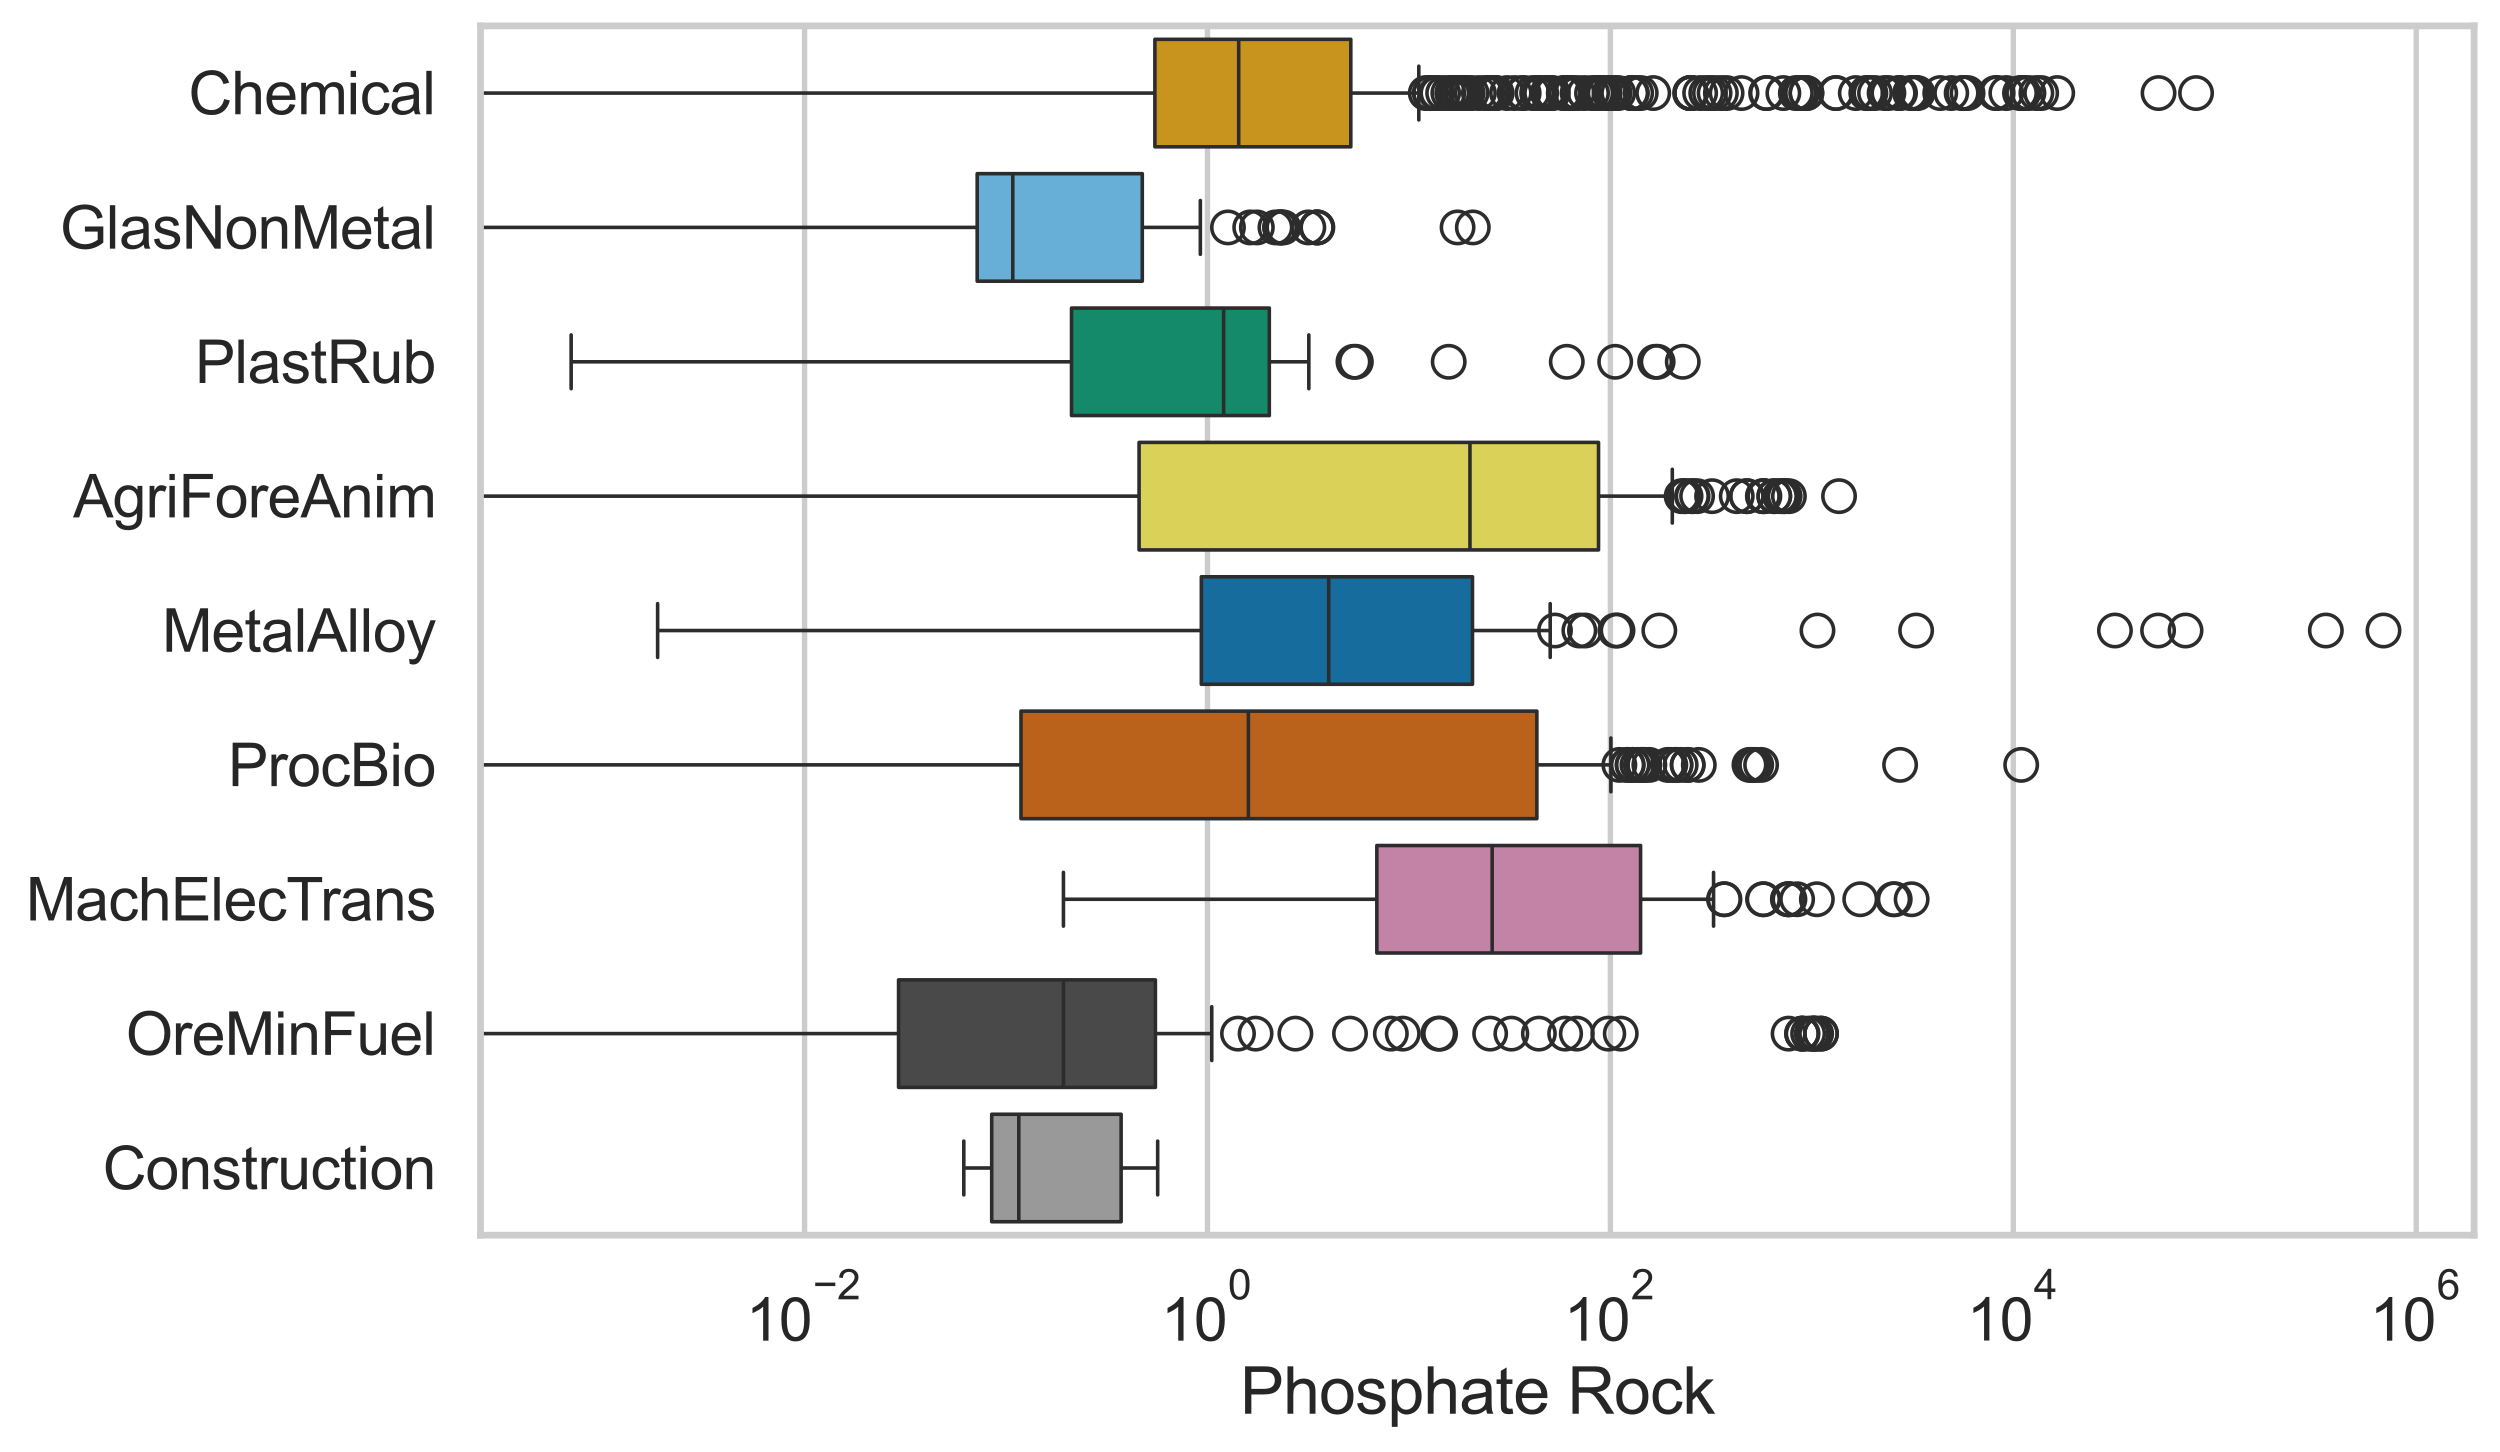 <?xml version="1.0" encoding="utf-8" standalone="no"?>
<!DOCTYPE svg PUBLIC "-//W3C//DTD SVG 1.1//EN"
  "http://www.w3.org/Graphics/SVG/1.1/DTD/svg11.dtd">
<svg xmlns:xlink="http://www.w3.org/1999/xlink" width="695.577pt" height="404.121pt" viewBox="0 0 695.577 404.121" xmlns="http://www.w3.org/2000/svg" version="1.1">
 <defs>
  <style type="text/css">*{stroke-linejoin: round; stroke-linecap: butt}</style>
 </defs>
 <g id="figure_1">
  <g id="patch_1">
   <path d="M 0 404.121 
L 695.577 404.121 
L 695.577 0 
L 0 0 
z
" style="fill: #ffffff"/>
  </g>
  <g id="axes_1">
   <g id="patch_2">
    <path d="M 133.697 343.665 
L 688.377 343.665 
L 688.377 7.2 
L 133.697 7.2 
z
" style="fill: #ffffff"/>
   </g>
   <g id="matplotlib.axis_1">
    <g id="xtick_1">
     <g id="line2d_1">
      <path d="M 223.857 343.665 
L 223.857 7.2 
" clip-path="url(#p106e23c2b4)" style="fill: none; stroke: #cccccc; stroke-width: 1.5; stroke-linecap: round"/>
     </g>
     <g id="text_1">
      <!-- $\mathdefault{10^{-2}}$ -->
      <g style="fill: #262626" transform="translate(207.522 373.18) scale(0.165 -0.165)">
       <defs>
        <path id="ArialMT-31" d="M 2384 0 
L 1822 0 
L 1822 3584 
Q 1619 3391 1289 3197 
Q 959 3003 697 2906 
L 697 3450 
Q 1169 3672 1522 3987 
Q 1875 4303 2022 4600 
L 2384 4600 
L 2384 0 
z
" transform="scale(0.016)"/>
        <path id="ArialMT-30" d="M 266 2259 
Q 266 3072 433 3567 
Q 600 4063 929 4331 
Q 1259 4600 1759 4600 
Q 2128 4600 2406 4451 
Q 2684 4303 2865 4023 
Q 3047 3744 3150 3342 
Q 3253 2941 3253 2259 
Q 3253 1453 3087 958 
Q 2922 463 2592 192 
Q 2263 -78 1759 -78 
Q 1097 -78 719 397 
Q 266 969 266 2259 
z
M 844 2259 
Q 844 1131 1108 757 
Q 1372 384 1759 384 
Q 2147 384 2411 759 
Q 2675 1134 2675 2259 
Q 2675 3391 2411 3762 
Q 2147 4134 1753 4134 
Q 1366 4134 1134 3806 
Q 844 3388 844 2259 
z
" transform="scale(0.016)"/>
        <path id="ArialMT-2212" d="M 3381 1997 
L 356 1997 
L 356 2522 
L 3381 2522 
L 3381 1997 
z
" transform="scale(0.016)"/>
        <path id="ArialMT-32" d="M 3222 541 
L 3222 0 
L 194 0 
Q 188 203 259 391 
Q 375 700 629 1000 
Q 884 1300 1366 1694 
Q 2113 2306 2375 2664 
Q 2638 3022 2638 3341 
Q 2638 3675 2398 3904 
Q 2159 4134 1775 4134 
Q 1369 4134 1125 3890 
Q 881 3647 878 3216 
L 300 3275 
Q 359 3922 746 4261 
Q 1134 4600 1788 4600 
Q 2447 4600 2831 4234 
Q 3216 3869 3216 3328 
Q 3216 3053 3103 2787 
Q 2991 2522 2730 2228 
Q 2469 1934 1863 1422 
Q 1356 997 1212 845 
Q 1069 694 975 541 
L 3222 541 
z
" transform="scale(0.016)"/>
       </defs>
       <use xlink:href="#ArialMT-31" transform="translate(0 0.994)"/>
       <use xlink:href="#ArialMT-30" transform="translate(55.615 0.994)"/>
       <use xlink:href="#ArialMT-2212" transform="translate(112.973 70.688) scale(0.7)"/>
       <use xlink:href="#ArialMT-32" transform="translate(153.852 70.688) scale(0.7)"/>
      </g>
     </g>
    </g>
    <g id="xtick_2">
     <g id="line2d_2">
      <path d="M 335.96 343.665 
L 335.96 7.2 
" clip-path="url(#p106e23c2b4)" style="fill: none; stroke: #cccccc; stroke-width: 1.5; stroke-linecap: round"/>
     </g>
     <g id="text_2">
      <!-- $\mathdefault{10^{0}}$ -->
      <g style="fill: #262626" transform="translate(323.007 373.18) scale(0.165 -0.165)">
       <use xlink:href="#ArialMT-31" transform="translate(0 0.994)"/>
       <use xlink:href="#ArialMT-30" transform="translate(55.615 0.994)"/>
       <use xlink:href="#ArialMT-30" transform="translate(112.973 70.688) scale(0.7)"/>
      </g>
     </g>
    </g>
    <g id="xtick_3">
     <g id="line2d_3">
      <path d="M 448.063 343.665 
L 448.063 7.2 
" clip-path="url(#p106e23c2b4)" style="fill: none; stroke: #cccccc; stroke-width: 1.5; stroke-linecap: round"/>
     </g>
     <g id="text_3">
      <!-- $\mathdefault{10^{2}}$ -->
      <g style="fill: #262626" transform="translate(435.11 373.18) scale(0.165 -0.165)">
       <use xlink:href="#ArialMT-31" transform="translate(0 0.994)"/>
       <use xlink:href="#ArialMT-30" transform="translate(55.615 0.994)"/>
       <use xlink:href="#ArialMT-32" transform="translate(112.973 70.688) scale(0.7)"/>
      </g>
     </g>
    </g>
    <g id="xtick_4">
     <g id="line2d_4">
      <path d="M 560.166 343.665 
L 560.166 7.2 
" clip-path="url(#p106e23c2b4)" style="fill: none; stroke: #cccccc; stroke-width: 1.5; stroke-linecap: round"/>
     </g>
     <g id="text_4">
      <!-- $\mathdefault{10^{4}}$ -->
      <g style="fill: #262626" transform="translate(547.214 373.015) scale(0.165 -0.165)">
       <defs>
        <path id="ArialMT-34" d="M 2069 0 
L 2069 1097 
L 81 1097 
L 81 1613 
L 2172 4581 
L 2631 4581 
L 2631 1613 
L 3250 1613 
L 3250 1097 
L 2631 1097 
L 2631 0 
L 2069 0 
z
M 2069 1613 
L 2069 3678 
L 634 1613 
L 2069 1613 
z
" transform="scale(0.016)"/>
       </defs>
       <use xlink:href="#ArialMT-31" transform="translate(0 0.202)"/>
       <use xlink:href="#ArialMT-30" transform="translate(55.615 0.202)"/>
       <use xlink:href="#ArialMT-34" transform="translate(112.973 69.895) scale(0.7)"/>
      </g>
     </g>
    </g>
    <g id="xtick_5">
     <g id="line2d_5">
      <path d="M 672.269 343.665 
L 672.269 7.2 
" clip-path="url(#p106e23c2b4)" style="fill: none; stroke: #cccccc; stroke-width: 1.5; stroke-linecap: round"/>
     </g>
     <g id="text_5">
      <!-- $\mathdefault{10^{6}}$ -->
      <g style="fill: #262626" transform="translate(659.317 373.18) scale(0.165 -0.165)">
       <defs>
        <path id="ArialMT-36" d="M 3184 3459 
L 2625 3416 
Q 2550 3747 2413 3897 
Q 2184 4138 1850 4138 
Q 1581 4138 1378 3988 
Q 1113 3794 959 3422 
Q 806 3050 800 2363 
Q 1003 2672 1297 2822 
Q 1591 2972 1913 2972 
Q 2475 2972 2870 2558 
Q 3266 2144 3266 1488 
Q 3266 1056 3080 686 
Q 2894 316 2569 119 
Q 2244 -78 1831 -78 
Q 1128 -78 684 439 
Q 241 956 241 2144 
Q 241 3472 731 4075 
Q 1159 4600 1884 4600 
Q 2425 4600 2770 4297 
Q 3116 3994 3184 3459 
z
M 888 1484 
Q 888 1194 1011 928 
Q 1134 663 1356 523 
Q 1578 384 1822 384 
Q 2178 384 2434 671 
Q 2691 959 2691 1453 
Q 2691 1928 2437 2201 
Q 2184 2475 1800 2475 
Q 1419 2475 1153 2201 
Q 888 1928 888 1484 
z
" transform="scale(0.016)"/>
       </defs>
       <use xlink:href="#ArialMT-31" transform="translate(0 0.994)"/>
       <use xlink:href="#ArialMT-30" transform="translate(55.615 0.994)"/>
       <use xlink:href="#ArialMT-36" transform="translate(112.973 70.688) scale(0.7)"/>
      </g>
     </g>
    </g>
    <g id="text_6">
     <!-- Phosphate Rock -->
     <g style="fill: #262626" transform="translate(344.999 393.344) scale(0.18 -0.18)">
      <defs>
       <path id="ArialMT-50" d="M 494 0 
L 494 4581 
L 2222 4581 
Q 2678 4581 2919 4538 
Q 3256 4481 3484 4323 
Q 3713 4166 3852 3881 
Q 3991 3597 3991 3256 
Q 3991 2672 3619 2267 
Q 3247 1863 2275 1863 
L 1100 1863 
L 1100 0 
L 494 0 
z
M 1100 2403 
L 2284 2403 
Q 2872 2403 3119 2622 
Q 3366 2841 3366 3238 
Q 3366 3525 3220 3729 
Q 3075 3934 2838 4000 
Q 2684 4041 2272 4041 
L 1100 4041 
L 1100 2403 
z
" transform="scale(0.016)"/>
       <path id="ArialMT-68" d="M 422 0 
L 422 4581 
L 984 4581 
L 984 2938 
Q 1378 3394 1978 3394 
Q 2347 3394 2619 3248 
Q 2891 3103 3008 2847 
Q 3125 2591 3125 2103 
L 3125 0 
L 2563 0 
L 2563 2103 
Q 2563 2525 2380 2717 
Q 2197 2909 1863 2909 
Q 1613 2909 1392 2779 
Q 1172 2650 1078 2428 
Q 984 2206 984 1816 
L 984 0 
L 422 0 
z
" transform="scale(0.016)"/>
       <path id="ArialMT-6f" d="M 213 1659 
Q 213 2581 725 3025 
Q 1153 3394 1769 3394 
Q 2453 3394 2887 2945 
Q 3322 2497 3322 1706 
Q 3322 1066 3130 698 
Q 2938 331 2570 128 
Q 2203 -75 1769 -75 
Q 1072 -75 642 372 
Q 213 819 213 1659 
z
M 791 1659 
Q 791 1022 1069 705 
Q 1347 388 1769 388 
Q 2188 388 2466 706 
Q 2744 1025 2744 1678 
Q 2744 2294 2464 2611 
Q 2184 2928 1769 2928 
Q 1347 2928 1069 2612 
Q 791 2297 791 1659 
z
" transform="scale(0.016)"/>
       <path id="ArialMT-73" d="M 197 991 
L 753 1078 
Q 800 744 1014 566 
Q 1228 388 1613 388 
Q 2000 388 2187 545 
Q 2375 703 2375 916 
Q 2375 1106 2209 1216 
Q 2094 1291 1634 1406 
Q 1016 1563 777 1677 
Q 538 1791 414 1992 
Q 291 2194 291 2438 
Q 291 2659 392 2848 
Q 494 3038 669 3163 
Q 800 3259 1026 3326 
Q 1253 3394 1513 3394 
Q 1903 3394 2198 3281 
Q 2494 3169 2634 2976 
Q 2775 2784 2828 2463 
L 2278 2388 
Q 2241 2644 2061 2787 
Q 1881 2931 1553 2931 
Q 1166 2931 1000 2803 
Q 834 2675 834 2503 
Q 834 2394 903 2306 
Q 972 2216 1119 2156 
Q 1203 2125 1616 2013 
Q 2213 1853 2448 1751 
Q 2684 1650 2818 1456 
Q 2953 1263 2953 975 
Q 2953 694 2789 445 
Q 2625 197 2315 61 
Q 2006 -75 1616 -75 
Q 969 -75 630 194 
Q 291 463 197 991 
z
" transform="scale(0.016)"/>
       <path id="ArialMT-70" d="M 422 -1272 
L 422 3319 
L 934 3319 
L 934 2888 
Q 1116 3141 1344 3267 
Q 1572 3394 1897 3394 
Q 2322 3394 2647 3175 
Q 2972 2956 3137 2557 
Q 3303 2159 3303 1684 
Q 3303 1175 3120 767 
Q 2938 359 2589 142 
Q 2241 -75 1856 -75 
Q 1575 -75 1351 44 
Q 1128 163 984 344 
L 984 -1272 
L 422 -1272 
z
M 931 1641 
Q 931 1000 1190 694 
Q 1450 388 1819 388 
Q 2194 388 2461 705 
Q 2728 1022 2728 1688 
Q 2728 2322 2467 2637 
Q 2206 2953 1844 2953 
Q 1484 2953 1207 2617 
Q 931 2281 931 1641 
z
" transform="scale(0.016)"/>
       <path id="ArialMT-61" d="M 2588 409 
Q 2275 144 1986 34 
Q 1697 -75 1366 -75 
Q 819 -75 525 192 
Q 231 459 231 875 
Q 231 1119 342 1320 
Q 453 1522 633 1644 
Q 813 1766 1038 1828 
Q 1203 1872 1538 1913 
Q 2219 1994 2541 2106 
Q 2544 2222 2544 2253 
Q 2544 2597 2384 2738 
Q 2169 2928 1744 2928 
Q 1347 2928 1158 2789 
Q 969 2650 878 2297 
L 328 2372 
Q 403 2725 575 2942 
Q 747 3159 1072 3276 
Q 1397 3394 1825 3394 
Q 2250 3394 2515 3294 
Q 2781 3194 2906 3042 
Q 3031 2891 3081 2659 
Q 3109 2516 3109 2141 
L 3109 1391 
Q 3109 606 3145 398 
Q 3181 191 3288 0 
L 2700 0 
Q 2613 175 2588 409 
z
M 2541 1666 
Q 2234 1541 1622 1453 
Q 1275 1403 1131 1340 
Q 988 1278 909 1158 
Q 831 1038 831 891 
Q 831 666 1001 516 
Q 1172 366 1500 366 
Q 1825 366 2078 508 
Q 2331 650 2450 897 
Q 2541 1088 2541 1459 
L 2541 1666 
z
" transform="scale(0.016)"/>
       <path id="ArialMT-74" d="M 1650 503 
L 1731 6 
Q 1494 -44 1306 -44 
Q 1000 -44 831 53 
Q 663 150 594 308 
Q 525 466 525 972 
L 525 2881 
L 113 2881 
L 113 3319 
L 525 3319 
L 525 4141 
L 1084 4478 
L 1084 3319 
L 1650 3319 
L 1650 2881 
L 1084 2881 
L 1084 941 
Q 1084 700 1114 631 
Q 1144 563 1211 522 
Q 1278 481 1403 481 
Q 1497 481 1650 503 
z
" transform="scale(0.016)"/>
       <path id="ArialMT-65" d="M 2694 1069 
L 3275 997 
Q 3138 488 2766 206 
Q 2394 -75 1816 -75 
Q 1088 -75 661 373 
Q 234 822 234 1631 
Q 234 2469 665 2931 
Q 1097 3394 1784 3394 
Q 2450 3394 2872 2941 
Q 3294 2488 3294 1666 
Q 3294 1616 3291 1516 
L 816 1516 
Q 847 969 1125 678 
Q 1403 388 1819 388 
Q 2128 388 2347 550 
Q 2566 713 2694 1069 
z
M 847 1978 
L 2700 1978 
Q 2663 2397 2488 2606 
Q 2219 2931 1791 2931 
Q 1403 2931 1139 2672 
Q 875 2413 847 1978 
z
" transform="scale(0.016)"/>
       <path id="ArialMT-20" transform="scale(0.016)"/>
       <path id="ArialMT-52" d="M 503 0 
L 503 4581 
L 2534 4581 
Q 3147 4581 3465 4457 
Q 3784 4334 3975 4021 
Q 4166 3709 4166 3331 
Q 4166 2844 3850 2509 
Q 3534 2175 2875 2084 
Q 3116 1969 3241 1856 
Q 3506 1613 3744 1247 
L 4541 0 
L 3778 0 
L 3172 953 
Q 2906 1366 2734 1584 
Q 2563 1803 2427 1890 
Q 2291 1978 2150 2013 
Q 2047 2034 1813 2034 
L 1109 2034 
L 1109 0 
L 503 0 
z
M 1109 2559 
L 2413 2559 
Q 2828 2559 3062 2645 
Q 3297 2731 3419 2920 
Q 3541 3109 3541 3331 
Q 3541 3656 3305 3865 
Q 3069 4075 2559 4075 
L 1109 4075 
L 1109 2559 
z
" transform="scale(0.016)"/>
       <path id="ArialMT-63" d="M 2588 1216 
L 3141 1144 
Q 3050 572 2676 248 
Q 2303 -75 1759 -75 
Q 1078 -75 664 370 
Q 250 816 250 1647 
Q 250 2184 428 2587 
Q 606 2991 970 3192 
Q 1334 3394 1763 3394 
Q 2303 3394 2647 3120 
Q 2991 2847 3088 2344 
L 2541 2259 
Q 2463 2594 2264 2762 
Q 2066 2931 1784 2931 
Q 1359 2931 1093 2626 
Q 828 2322 828 1663 
Q 828 994 1084 691 
Q 1341 388 1753 388 
Q 2084 388 2306 591 
Q 2528 794 2588 1216 
z
" transform="scale(0.016)"/>
       <path id="ArialMT-6b" d="M 425 0 
L 425 4581 
L 988 4581 
L 988 1969 
L 2319 3319 
L 3047 3319 
L 1778 2088 
L 3175 0 
L 2481 0 
L 1384 1697 
L 988 1316 
L 988 0 
L 425 0 
z
" transform="scale(0.016)"/>
      </defs>
      <use xlink:href="#ArialMT-50"/>
      <use xlink:href="#ArialMT-68" transform="translate(66.699 0)"/>
      <use xlink:href="#ArialMT-6f" transform="translate(122.314 0)"/>
      <use xlink:href="#ArialMT-73" transform="translate(177.93 0)"/>
      <use xlink:href="#ArialMT-70" transform="translate(227.93 0)"/>
      <use xlink:href="#ArialMT-68" transform="translate(283.545 0)"/>
      <use xlink:href="#ArialMT-61" transform="translate(339.16 0)"/>
      <use xlink:href="#ArialMT-74" transform="translate(394.775 0)"/>
      <use xlink:href="#ArialMT-65" transform="translate(422.559 0)"/>
      <use xlink:href="#ArialMT-20" transform="translate(478.174 0)"/>
      <use xlink:href="#ArialMT-52" transform="translate(505.957 0)"/>
      <use xlink:href="#ArialMT-6f" transform="translate(578.174 0)"/>
      <use xlink:href="#ArialMT-63" transform="translate(633.789 0)"/>
      <use xlink:href="#ArialMT-6b" transform="translate(683.789 0)"/>
     </g>
    </g>
   </g>
   <g id="matplotlib.axis_2">
    <g id="ytick_1">
     <g id="text_7">
      <!-- Chemical -->
      <g style="fill: #262626" transform="translate(52.428 31.798) scale(0.165 -0.165)">
       <defs>
        <path id="ArialMT-43" d="M 3763 1606 
L 4369 1453 
Q 4178 706 3683 314 
Q 3188 -78 2472 -78 
Q 1731 -78 1267 223 
Q 803 525 561 1097 
Q 319 1669 319 2325 
Q 319 3041 592 3573 
Q 866 4106 1370 4382 
Q 1875 4659 2481 4659 
Q 3169 4659 3637 4309 
Q 4106 3959 4291 3325 
L 3694 3184 
Q 3534 3684 3231 3912 
Q 2928 4141 2469 4141 
Q 1941 4141 1586 3887 
Q 1231 3634 1087 3207 
Q 944 2781 944 2328 
Q 944 1744 1114 1308 
Q 1284 872 1643 656 
Q 2003 441 2422 441 
Q 2931 441 3284 734 
Q 3638 1028 3763 1606 
z
" transform="scale(0.016)"/>
        <path id="ArialMT-6d" d="M 422 0 
L 422 3319 
L 925 3319 
L 925 2853 
Q 1081 3097 1340 3245 
Q 1600 3394 1931 3394 
Q 2300 3394 2536 3241 
Q 2772 3088 2869 2813 
Q 3263 3394 3894 3394 
Q 4388 3394 4653 3120 
Q 4919 2847 4919 2278 
L 4919 0 
L 4359 0 
L 4359 2091 
Q 4359 2428 4304 2576 
Q 4250 2725 4106 2815 
Q 3963 2906 3769 2906 
Q 3419 2906 3187 2673 
Q 2956 2441 2956 1928 
L 2956 0 
L 2394 0 
L 2394 2156 
Q 2394 2531 2256 2718 
Q 2119 2906 1806 2906 
Q 1569 2906 1367 2781 
Q 1166 2656 1075 2415 
Q 984 2175 984 1722 
L 984 0 
L 422 0 
z
" transform="scale(0.016)"/>
        <path id="ArialMT-69" d="M 425 3934 
L 425 4581 
L 988 4581 
L 988 3934 
L 425 3934 
z
M 425 0 
L 425 3319 
L 988 3319 
L 988 0 
L 425 0 
z
" transform="scale(0.016)"/>
        <path id="ArialMT-6c" d="M 409 0 
L 409 4581 
L 972 4581 
L 972 0 
L 409 0 
z
" transform="scale(0.016)"/>
       </defs>
       <use xlink:href="#ArialMT-43"/>
       <use xlink:href="#ArialMT-68" transform="translate(72.217 0)"/>
       <use xlink:href="#ArialMT-65" transform="translate(127.832 0)"/>
       <use xlink:href="#ArialMT-6d" transform="translate(183.447 0)"/>
       <use xlink:href="#ArialMT-69" transform="translate(266.748 0)"/>
       <use xlink:href="#ArialMT-63" transform="translate(288.965 0)"/>
       <use xlink:href="#ArialMT-61" transform="translate(338.965 0)"/>
       <use xlink:href="#ArialMT-6c" transform="translate(394.58 0)"/>
      </g>
     </g>
    </g>
    <g id="ytick_2">
     <g id="text_8">
      <!-- GlasNonMetal -->
      <g style="fill: #262626" transform="translate(16.659 69.183) scale(0.165 -0.165)">
       <defs>
        <path id="ArialMT-47" d="M 2638 1797 
L 2638 2334 
L 4578 2338 
L 4578 638 
Q 4131 281 3656 101 
Q 3181 -78 2681 -78 
Q 2006 -78 1454 211 
Q 903 500 622 1047 
Q 341 1594 341 2269 
Q 341 2938 620 3517 
Q 900 4097 1425 4378 
Q 1950 4659 2634 4659 
Q 3131 4659 3532 4498 
Q 3934 4338 4162 4050 
Q 4391 3763 4509 3300 
L 3963 3150 
Q 3859 3500 3706 3700 
Q 3553 3900 3268 4020 
Q 2984 4141 2638 4141 
Q 2222 4141 1919 4014 
Q 1616 3888 1430 3681 
Q 1244 3475 1141 3228 
Q 966 2803 966 2306 
Q 966 1694 1177 1281 
Q 1388 869 1791 669 
Q 2194 469 2647 469 
Q 3041 469 3416 620 
Q 3791 772 3984 944 
L 3984 1797 
L 2638 1797 
z
" transform="scale(0.016)"/>
        <path id="ArialMT-4e" d="M 488 0 
L 488 4581 
L 1109 4581 
L 3516 984 
L 3516 4581 
L 4097 4581 
L 4097 0 
L 3475 0 
L 1069 3600 
L 1069 0 
L 488 0 
z
" transform="scale(0.016)"/>
        <path id="ArialMT-6e" d="M 422 0 
L 422 3319 
L 928 3319 
L 928 2847 
Q 1294 3394 1984 3394 
Q 2284 3394 2536 3286 
Q 2788 3178 2913 3003 
Q 3038 2828 3088 2588 
Q 3119 2431 3119 2041 
L 3119 0 
L 2556 0 
L 2556 2019 
Q 2556 2363 2490 2533 
Q 2425 2703 2258 2804 
Q 2091 2906 1866 2906 
Q 1506 2906 1245 2678 
Q 984 2450 984 1813 
L 984 0 
L 422 0 
z
" transform="scale(0.016)"/>
        <path id="ArialMT-4d" d="M 475 0 
L 475 4581 
L 1388 4581 
L 2472 1338 
Q 2622 884 2691 659 
Q 2769 909 2934 1394 
L 4031 4581 
L 4847 4581 
L 4847 0 
L 4263 0 
L 4263 3834 
L 2931 0 
L 2384 0 
L 1059 3900 
L 1059 0 
L 475 0 
z
" transform="scale(0.016)"/>
       </defs>
       <use xlink:href="#ArialMT-47"/>
       <use xlink:href="#ArialMT-6c" transform="translate(77.783 0)"/>
       <use xlink:href="#ArialMT-61" transform="translate(100 0)"/>
       <use xlink:href="#ArialMT-73" transform="translate(155.615 0)"/>
       <use xlink:href="#ArialMT-4e" transform="translate(205.615 0)"/>
       <use xlink:href="#ArialMT-6f" transform="translate(277.832 0)"/>
       <use xlink:href="#ArialMT-6e" transform="translate(333.447 0)"/>
       <use xlink:href="#ArialMT-4d" transform="translate(389.062 0)"/>
       <use xlink:href="#ArialMT-65" transform="translate(472.363 0)"/>
       <use xlink:href="#ArialMT-74" transform="translate(527.979 0)"/>
       <use xlink:href="#ArialMT-61" transform="translate(555.762 0)"/>
       <use xlink:href="#ArialMT-6c" transform="translate(611.377 0)"/>
      </g>
     </g>
    </g>
    <g id="ytick_3">
     <g id="text_9">
      <!-- PlastRub -->
      <g style="fill: #262626" transform="translate(54.248 106.568) scale(0.165 -0.165)">
       <defs>
        <path id="ArialMT-75" d="M 2597 0 
L 2597 488 
Q 2209 -75 1544 -75 
Q 1250 -75 995 37 
Q 741 150 617 320 
Q 494 491 444 738 
Q 409 903 409 1263 
L 409 3319 
L 972 3319 
L 972 1478 
Q 972 1038 1006 884 
Q 1059 663 1231 536 
Q 1403 409 1656 409 
Q 1909 409 2131 539 
Q 2353 669 2445 892 
Q 2538 1116 2538 1541 
L 2538 3319 
L 3100 3319 
L 3100 0 
L 2597 0 
z
" transform="scale(0.016)"/>
        <path id="ArialMT-62" d="M 941 0 
L 419 0 
L 419 4581 
L 981 4581 
L 981 2947 
Q 1338 3394 1891 3394 
Q 2197 3394 2470 3270 
Q 2744 3147 2920 2923 
Q 3097 2700 3197 2384 
Q 3297 2069 3297 1709 
Q 3297 856 2875 390 
Q 2453 -75 1863 -75 
Q 1275 -75 941 416 
L 941 0 
z
M 934 1684 
Q 934 1088 1097 822 
Q 1363 388 1816 388 
Q 2184 388 2453 708 
Q 2722 1028 2722 1663 
Q 2722 2313 2464 2622 
Q 2206 2931 1841 2931 
Q 1472 2931 1203 2611 
Q 934 2291 934 1684 
z
" transform="scale(0.016)"/>
       </defs>
       <use xlink:href="#ArialMT-50"/>
       <use xlink:href="#ArialMT-6c" transform="translate(66.699 0)"/>
       <use xlink:href="#ArialMT-61" transform="translate(88.916 0)"/>
       <use xlink:href="#ArialMT-73" transform="translate(144.531 0)"/>
       <use xlink:href="#ArialMT-74" transform="translate(194.531 0)"/>
       <use xlink:href="#ArialMT-52" transform="translate(222.314 0)"/>
       <use xlink:href="#ArialMT-75" transform="translate(294.531 0)"/>
       <use xlink:href="#ArialMT-62" transform="translate(350.146 0)"/>
      </g>
     </g>
    </g>
    <g id="ytick_4">
     <g id="text_10">
      <!-- AgriForeAnim -->
      <g style="fill: #262626" transform="translate(20.341 143.953) scale(0.165 -0.165)">
       <defs>
        <path id="ArialMT-41" d="M -9 0 
L 1750 4581 
L 2403 4581 
L 4278 0 
L 3588 0 
L 3053 1388 
L 1138 1388 
L 634 0 
L -9 0 
z
M 1313 1881 
L 2866 1881 
L 2388 3150 
Q 2169 3728 2063 4100 
Q 1975 3659 1816 3225 
L 1313 1881 
z
" transform="scale(0.016)"/>
        <path id="ArialMT-67" d="M 319 -275 
L 866 -356 
Q 900 -609 1056 -725 
Q 1266 -881 1628 -881 
Q 2019 -881 2231 -725 
Q 2444 -569 2519 -288 
Q 2563 -116 2559 434 
Q 2191 0 1641 0 
Q 956 0 581 494 
Q 206 988 206 1678 
Q 206 2153 378 2554 
Q 550 2956 876 3175 
Q 1203 3394 1644 3394 
Q 2231 3394 2613 2919 
L 2613 3319 
L 3131 3319 
L 3131 450 
Q 3131 -325 2973 -648 
Q 2816 -972 2473 -1159 
Q 2131 -1347 1631 -1347 
Q 1038 -1347 672 -1080 
Q 306 -813 319 -275 
z
M 784 1719 
Q 784 1066 1043 766 
Q 1303 466 1694 466 
Q 2081 466 2343 764 
Q 2606 1063 2606 1700 
Q 2606 2309 2336 2618 
Q 2066 2928 1684 2928 
Q 1309 2928 1046 2623 
Q 784 2319 784 1719 
z
" transform="scale(0.016)"/>
        <path id="ArialMT-72" d="M 416 0 
L 416 3319 
L 922 3319 
L 922 2816 
Q 1116 3169 1280 3281 
Q 1444 3394 1641 3394 
Q 1925 3394 2219 3213 
L 2025 2691 
Q 1819 2813 1613 2813 
Q 1428 2813 1281 2702 
Q 1134 2591 1072 2394 
Q 978 2094 978 1738 
L 978 0 
L 416 0 
z
" transform="scale(0.016)"/>
        <path id="ArialMT-46" d="M 525 0 
L 525 4581 
L 3616 4581 
L 3616 4041 
L 1131 4041 
L 1131 2622 
L 3281 2622 
L 3281 2081 
L 1131 2081 
L 1131 0 
L 525 0 
z
" transform="scale(0.016)"/>
       </defs>
       <use xlink:href="#ArialMT-41"/>
       <use xlink:href="#ArialMT-67" transform="translate(66.699 0)"/>
       <use xlink:href="#ArialMT-72" transform="translate(122.314 0)"/>
       <use xlink:href="#ArialMT-69" transform="translate(155.615 0)"/>
       <use xlink:href="#ArialMT-46" transform="translate(177.832 0)"/>
       <use xlink:href="#ArialMT-6f" transform="translate(238.916 0)"/>
       <use xlink:href="#ArialMT-72" transform="translate(294.531 0)"/>
       <use xlink:href="#ArialMT-65" transform="translate(327.832 0)"/>
       <use xlink:href="#ArialMT-41" transform="translate(383.447 0)"/>
       <use xlink:href="#ArialMT-6e" transform="translate(450.146 0)"/>
       <use xlink:href="#ArialMT-69" transform="translate(505.762 0)"/>
       <use xlink:href="#ArialMT-6d" transform="translate(527.979 0)"/>
      </g>
     </g>
    </g>
    <g id="ytick_5">
     <g id="text_11">
      <!-- MetalAlloy -->
      <g style="fill: #262626" transform="translate(45.088 181.337) scale(0.165 -0.165)">
       <defs>
        <path id="ArialMT-79" d="M 397 -1278 
L 334 -750 
Q 519 -800 656 -800 
Q 844 -800 956 -737 
Q 1069 -675 1141 -563 
Q 1194 -478 1313 -144 
Q 1328 -97 1363 -6 
L 103 3319 
L 709 3319 
L 1400 1397 
Q 1534 1031 1641 628 
Q 1738 1016 1872 1384 
L 2581 3319 
L 3144 3319 
L 1881 -56 
Q 1678 -603 1566 -809 
Q 1416 -1088 1222 -1217 
Q 1028 -1347 759 -1347 
Q 597 -1347 397 -1278 
z
" transform="scale(0.016)"/>
       </defs>
       <use xlink:href="#ArialMT-4d"/>
       <use xlink:href="#ArialMT-65" transform="translate(83.301 0)"/>
       <use xlink:href="#ArialMT-74" transform="translate(138.916 0)"/>
       <use xlink:href="#ArialMT-61" transform="translate(166.699 0)"/>
       <use xlink:href="#ArialMT-6c" transform="translate(222.314 0)"/>
       <use xlink:href="#ArialMT-41" transform="translate(244.531 0)"/>
       <use xlink:href="#ArialMT-6c" transform="translate(311.23 0)"/>
       <use xlink:href="#ArialMT-6c" transform="translate(333.447 0)"/>
       <use xlink:href="#ArialMT-6f" transform="translate(355.664 0)"/>
       <use xlink:href="#ArialMT-79" transform="translate(411.279 0)"/>
      </g>
     </g>
    </g>
    <g id="ytick_6">
     <g id="text_12">
      <!-- ProcBio -->
      <g style="fill: #262626" transform="translate(63.424 218.722) scale(0.165 -0.165)">
       <defs>
        <path id="ArialMT-42" d="M 469 0 
L 469 4581 
L 2188 4581 
Q 2713 4581 3030 4442 
Q 3347 4303 3526 4014 
Q 3706 3725 3706 3409 
Q 3706 3116 3547 2856 
Q 3388 2597 3066 2438 
Q 3481 2316 3704 2022 
Q 3928 1728 3928 1328 
Q 3928 1006 3792 729 
Q 3656 453 3456 303 
Q 3256 153 2954 76 
Q 2653 0 2216 0 
L 469 0 
z
M 1075 2656 
L 2066 2656 
Q 2469 2656 2644 2709 
Q 2875 2778 2992 2937 
Q 3109 3097 3109 3338 
Q 3109 3566 3000 3739 
Q 2891 3913 2687 3977 
Q 2484 4041 1991 4041 
L 1075 4041 
L 1075 2656 
z
M 1075 541 
L 2216 541 
Q 2509 541 2628 563 
Q 2838 600 2978 687 
Q 3119 775 3209 942 
Q 3300 1109 3300 1328 
Q 3300 1584 3169 1773 
Q 3038 1963 2805 2039 
Q 2572 2116 2134 2116 
L 1075 2116 
L 1075 541 
z
" transform="scale(0.016)"/>
       </defs>
       <use xlink:href="#ArialMT-50"/>
       <use xlink:href="#ArialMT-72" transform="translate(66.699 0)"/>
       <use xlink:href="#ArialMT-6f" transform="translate(100 0)"/>
       <use xlink:href="#ArialMT-63" transform="translate(155.615 0)"/>
       <use xlink:href="#ArialMT-42" transform="translate(205.615 0)"/>
       <use xlink:href="#ArialMT-69" transform="translate(272.314 0)"/>
       <use xlink:href="#ArialMT-6f" transform="translate(294.531 0)"/>
      </g>
     </g>
    </g>
    <g id="ytick_7">
     <g id="text_13">
      <!-- MachElecTrans -->
      <g style="fill: #262626" transform="translate(7.2 256.107) scale(0.165 -0.165)">
       <defs>
        <path id="ArialMT-45" d="M 506 0 
L 506 4581 
L 3819 4581 
L 3819 4041 
L 1113 4041 
L 1113 2638 
L 3647 2638 
L 3647 2100 
L 1113 2100 
L 1113 541 
L 3925 541 
L 3925 0 
L 506 0 
z
" transform="scale(0.016)"/>
        <path id="ArialMT-54" d="M 1659 0 
L 1659 4041 
L 150 4041 
L 150 4581 
L 3781 4581 
L 3781 4041 
L 2266 4041 
L 2266 0 
L 1659 0 
z
" transform="scale(0.016)"/>
       </defs>
       <use xlink:href="#ArialMT-4d"/>
       <use xlink:href="#ArialMT-61" transform="translate(83.301 0)"/>
       <use xlink:href="#ArialMT-63" transform="translate(138.916 0)"/>
       <use xlink:href="#ArialMT-68" transform="translate(188.916 0)"/>
       <use xlink:href="#ArialMT-45" transform="translate(244.531 0)"/>
       <use xlink:href="#ArialMT-6c" transform="translate(311.23 0)"/>
       <use xlink:href="#ArialMT-65" transform="translate(333.447 0)"/>
       <use xlink:href="#ArialMT-63" transform="translate(389.062 0)"/>
       <use xlink:href="#ArialMT-54" transform="translate(439.062 0)"/>
       <use xlink:href="#ArialMT-72" transform="translate(496.396 0)"/>
       <use xlink:href="#ArialMT-61" transform="translate(529.697 0)"/>
       <use xlink:href="#ArialMT-6e" transform="translate(585.312 0)"/>
       <use xlink:href="#ArialMT-73" transform="translate(640.928 0)"/>
      </g>
     </g>
    </g>
    <g id="ytick_8">
     <g id="text_14">
      <!-- OreMinFuel -->
      <g style="fill: #262626" transform="translate(35.013 293.492) scale(0.165 -0.165)">
       <defs>
        <path id="ArialMT-4f" d="M 309 2231 
Q 309 3372 921 4017 
Q 1534 4663 2503 4663 
Q 3138 4663 3647 4359 
Q 4156 4056 4423 3514 
Q 4691 2972 4691 2284 
Q 4691 1588 4409 1038 
Q 4128 488 3612 205 
Q 3097 -78 2500 -78 
Q 1853 -78 1343 234 
Q 834 547 571 1087 
Q 309 1628 309 2231 
z
M 934 2222 
Q 934 1394 1379 917 
Q 1825 441 2497 441 
Q 3181 441 3623 922 
Q 4066 1403 4066 2288 
Q 4066 2847 3877 3264 
Q 3688 3681 3323 3911 
Q 2959 4141 2506 4141 
Q 1863 4141 1398 3698 
Q 934 3256 934 2222 
z
" transform="scale(0.016)"/>
       </defs>
       <use xlink:href="#ArialMT-4f"/>
       <use xlink:href="#ArialMT-72" transform="translate(77.783 0)"/>
       <use xlink:href="#ArialMT-65" transform="translate(111.084 0)"/>
       <use xlink:href="#ArialMT-4d" transform="translate(166.699 0)"/>
       <use xlink:href="#ArialMT-69" transform="translate(250 0)"/>
       <use xlink:href="#ArialMT-6e" transform="translate(272.217 0)"/>
       <use xlink:href="#ArialMT-46" transform="translate(327.832 0)"/>
       <use xlink:href="#ArialMT-75" transform="translate(388.916 0)"/>
       <use xlink:href="#ArialMT-65" transform="translate(444.531 0)"/>
       <use xlink:href="#ArialMT-6c" transform="translate(500.146 0)"/>
      </g>
     </g>
    </g>
    <g id="ytick_9">
     <g id="text_15">
      <!-- Construction -->
      <g style="fill: #262626" transform="translate(28.575 330.877) scale(0.165 -0.165)">
       <use xlink:href="#ArialMT-43"/>
       <use xlink:href="#ArialMT-6f" transform="translate(72.217 0)"/>
       <use xlink:href="#ArialMT-6e" transform="translate(127.832 0)"/>
       <use xlink:href="#ArialMT-73" transform="translate(183.447 0)"/>
       <use xlink:href="#ArialMT-74" transform="translate(233.447 0)"/>
       <use xlink:href="#ArialMT-72" transform="translate(261.23 0)"/>
       <use xlink:href="#ArialMT-75" transform="translate(294.531 0)"/>
       <use xlink:href="#ArialMT-63" transform="translate(350.146 0)"/>
       <use xlink:href="#ArialMT-74" transform="translate(400.146 0)"/>
       <use xlink:href="#ArialMT-69" transform="translate(427.93 0)"/>
       <use xlink:href="#ArialMT-6f" transform="translate(450.146 0)"/>
       <use xlink:href="#ArialMT-6e" transform="translate(505.762 0)"/>
      </g>
     </g>
    </g>
   </g>
   <g id="patch_3">
    <path d="M 321.328 10.938 
L 321.328 40.846 
L 375.833 40.846 
L 375.833 10.938 
L 321.328 10.938 
z
" clip-path="url(#p106e23c2b4)" style="fill: #c9941d; stroke: #2c2c2c; stroke-linejoin: miter"/>
   </g>
   <g id="line2d_6">
    <path d="M 321.328 25.892 
L -1 25.892 
" clip-path="url(#p106e23c2b4)" style="fill: none; stroke: #2c2c2c"/>
   </g>
   <g id="line2d_7">
    <path d="M 375.833 25.892 
L 394.755 25.892 
" clip-path="url(#p106e23c2b4)" style="fill: none; stroke: #2c2c2c"/>
   </g>
   <g id="line2d_8">
    <path clip-path="url(#p106e23c2b4)" style="fill: none; stroke: #2c2c2c; stroke-linecap: round"/>
   </g>
   <g id="line2d_9">
    <path d="M 394.755 18.415 
L 394.755 33.369 
" clip-path="url(#p106e23c2b4)" style="fill: none; stroke: #2c2c2c; stroke-linecap: round"/>
   </g>
   <g id="line2d_10">
    <defs>
     <path id="mf4c1a7c3f0" d="M 0 4.5 
C 1.193 4.5 2.338 4.026 3.182 3.182 
C 4.026 2.338 4.5 1.193 4.5 0 
C 4.5 -1.193 4.026 -2.338 3.182 -3.182 
C 2.338 -4.026 1.193 -4.5 0 -4.5 
C -1.193 -4.5 -2.338 -4.026 -3.182 -3.182 
C -4.026 -2.338 -4.5 -1.193 -4.5 0 
C -4.5 1.193 -4.026 2.338 -3.182 3.182 
C -2.338 4.026 -1.193 4.5 0 4.5 
z
" style="stroke: #2c2c2c"/>
    </defs>
    <g clip-path="url(#p106e23c2b4)">
     <use xlink:href="#mf4c1a7c3f0" x="411.478" y="25.892" style="fill-opacity: 0; stroke: #2c2c2c"/>
     <use xlink:href="#mf4c1a7c3f0" x="470.465" y="25.892" style="fill-opacity: 0; stroke: #2c2c2c"/>
     <use xlink:href="#mf4c1a7c3f0" x="435.083" y="25.892" style="fill-opacity: 0; stroke: #2c2c2c"/>
     <use xlink:href="#mf4c1a7c3f0" x="473.031" y="25.892" style="fill-opacity: 0; stroke: #2c2c2c"/>
     <use xlink:href="#mf4c1a7c3f0" x="566.584" y="25.892" style="fill-opacity: 0; stroke: #2c2c2c"/>
     <use xlink:href="#mf4c1a7c3f0" x="459.977" y="25.892" style="fill-opacity: 0; stroke: #2c2c2c"/>
     <use xlink:href="#mf4c1a7c3f0" x="408.355" y="25.892" style="fill-opacity: 0; stroke: #2c2c2c"/>
     <use xlink:href="#mf4c1a7c3f0" x="430.906" y="25.892" style="fill-opacity: 0; stroke: #2c2c2c"/>
     <use xlink:href="#mf4c1a7c3f0" x="431.336" y="25.892" style="fill-opacity: 0; stroke: #2c2c2c"/>
     <use xlink:href="#mf4c1a7c3f0" x="502.605" y="25.892" style="fill-opacity: 0; stroke: #2c2c2c"/>
     <use xlink:href="#mf4c1a7c3f0" x="520.408" y="25.892" style="fill-opacity: 0; stroke: #2c2c2c"/>
     <use xlink:href="#mf4c1a7c3f0" x="453.99" y="25.892" style="fill-opacity: 0; stroke: #2c2c2c"/>
     <use xlink:href="#mf4c1a7c3f0" x="421.408" y="25.892" style="fill-opacity: 0; stroke: #2c2c2c"/>
     <use xlink:href="#mf4c1a7c3f0" x="415.937" y="25.892" style="fill-opacity: 0; stroke: #2c2c2c"/>
     <use xlink:href="#mf4c1a7c3f0" x="470.465" y="25.892" style="fill-opacity: 0; stroke: #2c2c2c"/>
     <use xlink:href="#mf4c1a7c3f0" x="474.729" y="25.892" style="fill-opacity: 0; stroke: #2c2c2c"/>
     <use xlink:href="#mf4c1a7c3f0" x="555.189" y="25.892" style="fill-opacity: 0; stroke: #2c2c2c"/>
     <use xlink:href="#mf4c1a7c3f0" x="404.075" y="25.892" style="fill-opacity: 0; stroke: #2c2c2c"/>
     <use xlink:href="#mf4c1a7c3f0" x="510.741" y="25.892" style="fill-opacity: 0; stroke: #2c2c2c"/>
     <use xlink:href="#mf4c1a7c3f0" x="414.769" y="25.892" style="fill-opacity: 0; stroke: #2c2c2c"/>
     <use xlink:href="#mf4c1a7c3f0" x="470.465" y="25.892" style="fill-opacity: 0; stroke: #2c2c2c"/>
     <use xlink:href="#mf4c1a7c3f0" x="539.836" y="25.892" style="fill-opacity: 0; stroke: #2c2c2c"/>
     <use xlink:href="#mf4c1a7c3f0" x="444.477" y="25.892" style="fill-opacity: 0; stroke: #2c2c2c"/>
     <use xlink:href="#mf4c1a7c3f0" x="455.237" y="25.892" style="fill-opacity: 0; stroke: #2c2c2c"/>
     <use xlink:href="#mf4c1a7c3f0" x="500.591" y="25.892" style="fill-opacity: 0; stroke: #2c2c2c"/>
     <use xlink:href="#mf4c1a7c3f0" x="450.253" y="25.892" style="fill-opacity: 0; stroke: #2c2c2c"/>
     <use xlink:href="#mf4c1a7c3f0" x="491.594" y="25.892" style="fill-opacity: 0; stroke: #2c2c2c"/>
     <use xlink:href="#mf4c1a7c3f0" x="484.547" y="25.892" style="fill-opacity: 0; stroke: #2c2c2c"/>
     <use xlink:href="#mf4c1a7c3f0" x="453.853" y="25.892" style="fill-opacity: 0; stroke: #2c2c2c"/>
     <use xlink:href="#mf4c1a7c3f0" x="558.223" y="25.892" style="fill-opacity: 0; stroke: #2c2c2c"/>
     <use xlink:href="#mf4c1a7c3f0" x="449.226" y="25.892" style="fill-opacity: 0; stroke: #2c2c2c"/>
     <use xlink:href="#mf4c1a7c3f0" x="444.157" y="25.892" style="fill-opacity: 0; stroke: #2c2c2c"/>
     <use xlink:href="#mf4c1a7c3f0" x="477.05" y="25.892" style="fill-opacity: 0; stroke: #2c2c2c"/>
     <use xlink:href="#mf4c1a7c3f0" x="496.188" y="25.892" style="fill-opacity: 0; stroke: #2c2c2c"/>
     <use xlink:href="#mf4c1a7c3f0" x="475.767" y="25.892" style="fill-opacity: 0; stroke: #2c2c2c"/>
     <use xlink:href="#mf4c1a7c3f0" x="445.828" y="25.892" style="fill-opacity: 0; stroke: #2c2c2c"/>
     <use xlink:href="#mf4c1a7c3f0" x="611.015" y="25.892" style="fill-opacity: 0; stroke: #2c2c2c"/>
     <use xlink:href="#mf4c1a7c3f0" x="435.153" y="25.892" style="fill-opacity: 0; stroke: #2c2c2c"/>
     <use xlink:href="#mf4c1a7c3f0" x="572.379" y="25.892" style="fill-opacity: 0; stroke: #2c2c2c"/>
     <use xlink:href="#mf4c1a7c3f0" x="532.591" y="25.892" style="fill-opacity: 0; stroke: #2c2c2c"/>
     <use xlink:href="#mf4c1a7c3f0" x="399.932" y="25.892" style="fill-opacity: 0; stroke: #2c2c2c"/>
     <use xlink:href="#mf4c1a7c3f0" x="555.784" y="25.892" style="fill-opacity: 0; stroke: #2c2c2c"/>
     <use xlink:href="#mf4c1a7c3f0" x="401.527" y="25.892" style="fill-opacity: 0; stroke: #2c2c2c"/>
     <use xlink:href="#mf4c1a7c3f0" x="542.896" y="25.892" style="fill-opacity: 0; stroke: #2c2c2c"/>
     <use xlink:href="#mf4c1a7c3f0" x="519.254" y="25.892" style="fill-opacity: 0; stroke: #2c2c2c"/>
     <use xlink:href="#mf4c1a7c3f0" x="407.826" y="25.892" style="fill-opacity: 0; stroke: #2c2c2c"/>
     <use xlink:href="#mf4c1a7c3f0" x="445.233" y="25.892" style="fill-opacity: 0; stroke: #2c2c2c"/>
     <use xlink:href="#mf4c1a7c3f0" x="438.938" y="25.892" style="fill-opacity: 0; stroke: #2c2c2c"/>
     <use xlink:href="#mf4c1a7c3f0" x="528.656" y="25.892" style="fill-opacity: 0; stroke: #2c2c2c"/>
     <use xlink:href="#mf4c1a7c3f0" x="545.784" y="25.892" style="fill-opacity: 0; stroke: #2c2c2c"/>
     <use xlink:href="#mf4c1a7c3f0" x="427.998" y="25.892" style="fill-opacity: 0; stroke: #2c2c2c"/>
     <use xlink:href="#mf4c1a7c3f0" x="547.435" y="25.892" style="fill-opacity: 0; stroke: #2c2c2c"/>
     <use xlink:href="#mf4c1a7c3f0" x="562.913" y="25.892" style="fill-opacity: 0; stroke: #2c2c2c"/>
     <use xlink:href="#mf4c1a7c3f0" x="409.444" y="25.892" style="fill-opacity: 0; stroke: #2c2c2c"/>
     <use xlink:href="#mf4c1a7c3f0" x="426.385" y="25.892" style="fill-opacity: 0; stroke: #2c2c2c"/>
     <use xlink:href="#mf4c1a7c3f0" x="415.841" y="25.892" style="fill-opacity: 0; stroke: #2c2c2c"/>
     <use xlink:href="#mf4c1a7c3f0" x="447.818" y="25.892" style="fill-opacity: 0; stroke: #2c2c2c"/>
     <use xlink:href="#mf4c1a7c3f0" x="480.385" y="25.892" style="fill-opacity: 0; stroke: #2c2c2c"/>
     <use xlink:href="#mf4c1a7c3f0" x="397.908" y="25.892" style="fill-opacity: 0; stroke: #2c2c2c"/>
     <use xlink:href="#mf4c1a7c3f0" x="396.686" y="25.892" style="fill-opacity: 0; stroke: #2c2c2c"/>
     <use xlink:href="#mf4c1a7c3f0" x="562.833" y="25.892" style="fill-opacity: 0; stroke: #2c2c2c"/>
     <use xlink:href="#mf4c1a7c3f0" x="427.672" y="25.892" style="fill-opacity: 0; stroke: #2c2c2c"/>
     <use xlink:href="#mf4c1a7c3f0" x="525.411" y="25.892" style="fill-opacity: 0; stroke: #2c2c2c"/>
     <use xlink:href="#mf4c1a7c3f0" x="491.388" y="25.892" style="fill-opacity: 0; stroke: #2c2c2c"/>
     <use xlink:href="#mf4c1a7c3f0" x="564.371" y="25.892" style="fill-opacity: 0; stroke: #2c2c2c"/>
     <use xlink:href="#mf4c1a7c3f0" x="423.581" y="25.892" style="fill-opacity: 0; stroke: #2c2c2c"/>
     <use xlink:href="#mf4c1a7c3f0" x="404.168" y="25.892" style="fill-opacity: 0; stroke: #2c2c2c"/>
     <use xlink:href="#mf4c1a7c3f0" x="437.336" y="25.892" style="fill-opacity: 0; stroke: #2c2c2c"/>
     <use xlink:href="#mf4c1a7c3f0" x="448.325" y="25.892" style="fill-opacity: 0; stroke: #2c2c2c"/>
     <use xlink:href="#mf4c1a7c3f0" x="532.833" y="25.892" style="fill-opacity: 0; stroke: #2c2c2c"/>
     <use xlink:href="#mf4c1a7c3f0" x="600.574" y="25.892" style="fill-opacity: 0; stroke: #2c2c2c"/>
     <use xlink:href="#mf4c1a7c3f0" x="406.88" y="25.892" style="fill-opacity: 0; stroke: #2c2c2c"/>
     <use xlink:href="#mf4c1a7c3f0" x="435.704" y="25.892" style="fill-opacity: 0; stroke: #2c2c2c"/>
     <use xlink:href="#mf4c1a7c3f0" x="454.006" y="25.892" style="fill-opacity: 0; stroke: #2c2c2c"/>
     <use xlink:href="#mf4c1a7c3f0" x="430.589" y="25.892" style="fill-opacity: 0; stroke: #2c2c2c"/>
     <use xlink:href="#mf4c1a7c3f0" x="406.43" y="25.892" style="fill-opacity: 0; stroke: #2c2c2c"/>
     <use xlink:href="#mf4c1a7c3f0" x="423.929" y="25.892" style="fill-opacity: 0; stroke: #2c2c2c"/>
     <use xlink:href="#mf4c1a7c3f0" x="532.884" y="25.892" style="fill-opacity: 0; stroke: #2c2c2c"/>
     <use xlink:href="#mf4c1a7c3f0" x="528.266" y="25.892" style="fill-opacity: 0; stroke: #2c2c2c"/>
     <use xlink:href="#mf4c1a7c3f0" x="430.698" y="25.892" style="fill-opacity: 0; stroke: #2c2c2c"/>
     <use xlink:href="#mf4c1a7c3f0" x="502.599" y="25.892" style="fill-opacity: 0; stroke: #2c2c2c"/>
     <use xlink:href="#mf4c1a7c3f0" x="524.36" y="25.892" style="fill-opacity: 0; stroke: #2c2c2c"/>
     <use xlink:href="#mf4c1a7c3f0" x="521.682" y="25.892" style="fill-opacity: 0; stroke: #2c2c2c"/>
     <use xlink:href="#mf4c1a7c3f0" x="567.918" y="25.892" style="fill-opacity: 0; stroke: #2c2c2c"/>
     <use xlink:href="#mf4c1a7c3f0" x="446.466" y="25.892" style="fill-opacity: 0; stroke: #2c2c2c"/>
     <use xlink:href="#mf4c1a7c3f0" x="416.42" y="25.892" style="fill-opacity: 0; stroke: #2c2c2c"/>
     <use xlink:href="#mf4c1a7c3f0" x="440.854" y="25.892" style="fill-opacity: 0; stroke: #2c2c2c"/>
     <use xlink:href="#mf4c1a7c3f0" x="519.541" y="25.892" style="fill-opacity: 0; stroke: #2c2c2c"/>
     <use xlink:href="#mf4c1a7c3f0" x="470.465" y="25.892" style="fill-opacity: 0; stroke: #2c2c2c"/>
     <use xlink:href="#mf4c1a7c3f0" x="562.023" y="25.892" style="fill-opacity: 0; stroke: #2c2c2c"/>
     <use xlink:href="#mf4c1a7c3f0" x="397.789" y="25.892" style="fill-opacity: 0; stroke: #2c2c2c"/>
     <use xlink:href="#mf4c1a7c3f0" x="419.305" y="25.892" style="fill-opacity: 0; stroke: #2c2c2c"/>
     <use xlink:href="#mf4c1a7c3f0" x="510.933" y="25.892" style="fill-opacity: 0; stroke: #2c2c2c"/>
     <use xlink:href="#mf4c1a7c3f0" x="478.806" y="25.892" style="fill-opacity: 0; stroke: #2c2c2c"/>
     <use xlink:href="#mf4c1a7c3f0" x="442.947" y="25.892" style="fill-opacity: 0; stroke: #2c2c2c"/>
     <use xlink:href="#mf4c1a7c3f0" x="533.503" y="25.892" style="fill-opacity: 0; stroke: #2c2c2c"/>
     <use xlink:href="#mf4c1a7c3f0" x="437.036" y="25.892" style="fill-opacity: 0; stroke: #2c2c2c"/>
     <use xlink:href="#mf4c1a7c3f0" x="470.235" y="25.892" style="fill-opacity: 0; stroke: #2c2c2c"/>
     <use xlink:href="#mf4c1a7c3f0" x="399.536" y="25.892" style="fill-opacity: 0; stroke: #2c2c2c"/>
     <use xlink:href="#mf4c1a7c3f0" x="405.483" y="25.892" style="fill-opacity: 0; stroke: #2c2c2c"/>
     <use xlink:href="#mf4c1a7c3f0" x="415.35" y="25.892" style="fill-opacity: 0; stroke: #2c2c2c"/>
     <use xlink:href="#mf4c1a7c3f0" x="402.964" y="25.892" style="fill-opacity: 0; stroke: #2c2c2c"/>
     <use xlink:href="#mf4c1a7c3f0" x="501.394" y="25.892" style="fill-opacity: 0; stroke: #2c2c2c"/>
     <use xlink:href="#mf4c1a7c3f0" x="448.515" y="25.892" style="fill-opacity: 0; stroke: #2c2c2c"/>
     <use xlink:href="#mf4c1a7c3f0" x="532.162" y="25.892" style="fill-opacity: 0; stroke: #2c2c2c"/>
     <use xlink:href="#mf4c1a7c3f0" x="499.659" y="25.892" style="fill-opacity: 0; stroke: #2c2c2c"/>
     <use xlink:href="#mf4c1a7c3f0" x="413.849" y="25.892" style="fill-opacity: 0; stroke: #2c2c2c"/>
     <use xlink:href="#mf4c1a7c3f0" x="531.448" y="25.892" style="fill-opacity: 0; stroke: #2c2c2c"/>
     <use xlink:href="#mf4c1a7c3f0" x="428.288" y="25.892" style="fill-opacity: 0; stroke: #2c2c2c"/>
     <use xlink:href="#mf4c1a7c3f0" x="546.319" y="25.892" style="fill-opacity: 0; stroke: #2c2c2c"/>
     <use xlink:href="#mf4c1a7c3f0" x="456.502" y="25.892" style="fill-opacity: 0; stroke: #2c2c2c"/>
     <use xlink:href="#mf4c1a7c3f0" x="428.807" y="25.892" style="fill-opacity: 0; stroke: #2c2c2c"/>
     <use xlink:href="#mf4c1a7c3f0" x="444.587" y="25.892" style="fill-opacity: 0; stroke: #2c2c2c"/>
     <use xlink:href="#mf4c1a7c3f0" x="404.644" y="25.892" style="fill-opacity: 0; stroke: #2c2c2c"/>
     <use xlink:href="#mf4c1a7c3f0" x="432.05" y="25.892" style="fill-opacity: 0; stroke: #2c2c2c"/>
     <use xlink:href="#mf4c1a7c3f0" x="413.309" y="25.892" style="fill-opacity: 0; stroke: #2c2c2c"/>
     <use xlink:href="#mf4c1a7c3f0" x="444.692" y="25.892" style="fill-opacity: 0; stroke: #2c2c2c"/>
     <use xlink:href="#mf4c1a7c3f0" x="437.033" y="25.892" style="fill-opacity: 0; stroke: #2c2c2c"/>
     <use xlink:href="#mf4c1a7c3f0" x="516.338" y="25.892" style="fill-opacity: 0; stroke: #2c2c2c"/>
    </g>
   </g>
   <g id="patch_4">
    <path d="M 271.885 48.323 
L 271.885 78.231 
L 317.82 78.231 
L 317.82 48.323 
L 271.885 48.323 
z
" clip-path="url(#p106e23c2b4)" style="fill: #68afd7; stroke: #2c2c2c; stroke-linejoin: miter"/>
   </g>
   <g id="line2d_11">
    <path d="M 271.885 63.277 
L -1 63.277 
" clip-path="url(#p106e23c2b4)" style="fill: none; stroke: #2c2c2c"/>
   </g>
   <g id="line2d_12">
    <path d="M 317.82 63.277 
L 333.971 63.277 
" clip-path="url(#p106e23c2b4)" style="fill: none; stroke: #2c2c2c"/>
   </g>
   <g id="line2d_13">
    <path clip-path="url(#p106e23c2b4)" style="fill: none; stroke: #2c2c2c; stroke-linecap: round"/>
   </g>
   <g id="line2d_14">
    <path d="M 333.971 55.8 
L 333.971 70.754 
" clip-path="url(#p106e23c2b4)" style="fill: none; stroke: #2c2c2c; stroke-linecap: round"/>
   </g>
   <g id="line2d_15">
    <g clip-path="url(#p106e23c2b4)">
     <use xlink:href="#mf4c1a7c3f0" x="366.412" y="63.277" style="fill-opacity: 0; stroke: #2c2c2c"/>
     <use xlink:href="#mf4c1a7c3f0" x="357.082" y="63.277" style="fill-opacity: 0; stroke: #2c2c2c"/>
     <use xlink:href="#mf4c1a7c3f0" x="356.212" y="63.277" style="fill-opacity: 0; stroke: #2c2c2c"/>
     <use xlink:href="#mf4c1a7c3f0" x="354.865" y="63.277" style="fill-opacity: 0; stroke: #2c2c2c"/>
     <use xlink:href="#mf4c1a7c3f0" x="366.39" y="63.277" style="fill-opacity: 0; stroke: #2c2c2c"/>
     <use xlink:href="#mf4c1a7c3f0" x="409.781" y="63.277" style="fill-opacity: 0; stroke: #2c2c2c"/>
     <use xlink:href="#mf4c1a7c3f0" x="356.458" y="63.277" style="fill-opacity: 0; stroke: #2c2c2c"/>
     <use xlink:href="#mf4c1a7c3f0" x="366.537" y="63.277" style="fill-opacity: 0; stroke: #2c2c2c"/>
     <use xlink:href="#mf4c1a7c3f0" x="349.696" y="63.277" style="fill-opacity: 0; stroke: #2c2c2c"/>
     <use xlink:href="#mf4c1a7c3f0" x="364.017" y="63.277" style="fill-opacity: 0; stroke: #2c2c2c"/>
     <use xlink:href="#mf4c1a7c3f0" x="356.151" y="63.277" style="fill-opacity: 0; stroke: #2c2c2c"/>
     <use xlink:href="#mf4c1a7c3f0" x="347.848" y="63.277" style="fill-opacity: 0; stroke: #2c2c2c"/>
     <use xlink:href="#mf4c1a7c3f0" x="405.541" y="63.277" style="fill-opacity: 0; stroke: #2c2c2c"/>
     <use xlink:href="#mf4c1a7c3f0" x="341.658" y="63.277" style="fill-opacity: 0; stroke: #2c2c2c"/>
    </g>
   </g>
   <g id="patch_5">
    <path d="M 298.13 85.708 
L 298.13 115.616 
L 353.16 115.616 
L 353.16 85.708 
L 298.13 85.708 
z
" clip-path="url(#p106e23c2b4)" style="fill: #148a6a; stroke: #2c2c2c; stroke-linejoin: miter"/>
   </g>
   <g id="line2d_16">
    <path d="M 298.13 100.662 
L 158.91 100.662 
" clip-path="url(#p106e23c2b4)" style="fill: none; stroke: #2c2c2c"/>
   </g>
   <g id="line2d_17">
    <path d="M 353.16 100.662 
L 364.156 100.662 
" clip-path="url(#p106e23c2b4)" style="fill: none; stroke: #2c2c2c"/>
   </g>
   <g id="line2d_18">
    <path d="M 158.91 93.185 
L 158.91 108.139 
" clip-path="url(#p106e23c2b4)" style="fill: none; stroke: #2c2c2c; stroke-linecap: round"/>
   </g>
   <g id="line2d_19">
    <path d="M 364.156 93.185 
L 364.156 108.139 
" clip-path="url(#p106e23c2b4)" style="fill: none; stroke: #2c2c2c; stroke-linecap: round"/>
   </g>
   <g id="line2d_20">
    <g clip-path="url(#p106e23c2b4)">
     <use xlink:href="#mf4c1a7c3f0" x="376.571" y="100.662" style="fill-opacity: 0; stroke: #2c2c2c"/>
     <use xlink:href="#mf4c1a7c3f0" x="435.927" y="100.662" style="fill-opacity: 0; stroke: #2c2c2c"/>
     <use xlink:href="#mf4c1a7c3f0" x="377.242" y="100.662" style="fill-opacity: 0; stroke: #2c2c2c"/>
     <use xlink:href="#mf4c1a7c3f0" x="449.399" y="100.662" style="fill-opacity: 0; stroke: #2c2c2c"/>
     <use xlink:href="#mf4c1a7c3f0" x="468.196" y="100.662" style="fill-opacity: 0; stroke: #2c2c2c"/>
     <use xlink:href="#mf4c1a7c3f0" x="403.075" y="100.662" style="fill-opacity: 0; stroke: #2c2c2c"/>
     <use xlink:href="#mf4c1a7c3f0" x="460.512" y="100.662" style="fill-opacity: 0; stroke: #2c2c2c"/>
     <use xlink:href="#mf4c1a7c3f0" x="461.21" y="100.662" style="fill-opacity: 0; stroke: #2c2c2c"/>
    </g>
   </g>
   <g id="patch_6">
    <path d="M 316.927 123.093 
L 316.927 153.001 
L 444.758 153.001 
L 444.758 123.093 
L 316.927 123.093 
z
" clip-path="url(#p106e23c2b4)" style="fill: #dad158; stroke: #2c2c2c; stroke-linejoin: miter"/>
   </g>
   <g id="line2d_21">
    <path d="M 316.927 138.047 
L -1 138.047 
" clip-path="url(#p106e23c2b4)" style="fill: none; stroke: #2c2c2c"/>
   </g>
   <g id="line2d_22">
    <path d="M 444.758 138.047 
L 465.284 138.047 
" clip-path="url(#p106e23c2b4)" style="fill: none; stroke: #2c2c2c"/>
   </g>
   <g id="line2d_23">
    <path clip-path="url(#p106e23c2b4)" style="fill: none; stroke: #2c2c2c; stroke-linecap: round"/>
   </g>
   <g id="line2d_24">
    <path d="M 465.284 130.57 
L 465.284 145.524 
" clip-path="url(#p106e23c2b4)" style="fill: none; stroke: #2c2c2c; stroke-linecap: round"/>
   </g>
   <g id="line2d_25">
    <g clip-path="url(#p106e23c2b4)">
     <use xlink:href="#mf4c1a7c3f0" x="495.95" y="138.047" style="fill-opacity: 0; stroke: #2c2c2c"/>
     <use xlink:href="#mf4c1a7c3f0" x="470.941" y="138.047" style="fill-opacity: 0; stroke: #2c2c2c"/>
     <use xlink:href="#mf4c1a7c3f0" x="493.685" y="138.047" style="fill-opacity: 0; stroke: #2c2c2c"/>
     <use xlink:href="#mf4c1a7c3f0" x="467.882" y="138.047" style="fill-opacity: 0; stroke: #2c2c2c"/>
     <use xlink:href="#mf4c1a7c3f0" x="470.76" y="138.047" style="fill-opacity: 0; stroke: #2c2c2c"/>
     <use xlink:href="#mf4c1a7c3f0" x="496.526" y="138.047" style="fill-opacity: 0; stroke: #2c2c2c"/>
     <use xlink:href="#mf4c1a7c3f0" x="496.446" y="138.047" style="fill-opacity: 0; stroke: #2c2c2c"/>
     <use xlink:href="#mf4c1a7c3f0" x="468.972" y="138.047" style="fill-opacity: 0; stroke: #2c2c2c"/>
     <use xlink:href="#mf4c1a7c3f0" x="495.234" y="138.047" style="fill-opacity: 0; stroke: #2c2c2c"/>
     <use xlink:href="#mf4c1a7c3f0" x="472.181" y="138.047" style="fill-opacity: 0; stroke: #2c2c2c"/>
     <use xlink:href="#mf4c1a7c3f0" x="490.913" y="138.047" style="fill-opacity: 0; stroke: #2c2c2c"/>
     <use xlink:href="#mf4c1a7c3f0" x="511.678" y="138.047" style="fill-opacity: 0; stroke: #2c2c2c"/>
     <use xlink:href="#mf4c1a7c3f0" x="497.732" y="138.047" style="fill-opacity: 0; stroke: #2c2c2c"/>
     <use xlink:href="#mf4c1a7c3f0" x="493.645" y="138.047" style="fill-opacity: 0; stroke: #2c2c2c"/>
     <use xlink:href="#mf4c1a7c3f0" x="490.598" y="138.047" style="fill-opacity: 0; stroke: #2c2c2c"/>
     <use xlink:href="#mf4c1a7c3f0" x="476.351" y="138.047" style="fill-opacity: 0; stroke: #2c2c2c"/>
     <use xlink:href="#mf4c1a7c3f0" x="468.633" y="138.047" style="fill-opacity: 0; stroke: #2c2c2c"/>
     <use xlink:href="#mf4c1a7c3f0" x="486.03" y="138.047" style="fill-opacity: 0; stroke: #2c2c2c"/>
     <use xlink:href="#mf4c1a7c3f0" x="483.212" y="138.047" style="fill-opacity: 0; stroke: #2c2c2c"/>
     <use xlink:href="#mf4c1a7c3f0" x="486.03" y="138.047" style="fill-opacity: 0; stroke: #2c2c2c"/>
     <use xlink:href="#mf4c1a7c3f0" x="490.477" y="138.047" style="fill-opacity: 0; stroke: #2c2c2c"/>
    </g>
   </g>
   <g id="patch_7">
    <path d="M 334.249 160.478 
L 334.249 190.386 
L 409.691 190.386 
L 409.691 160.478 
L 334.249 160.478 
z
" clip-path="url(#p106e23c2b4)" style="fill: #166c9c; stroke: #2c2c2c; stroke-linejoin: miter"/>
   </g>
   <g id="line2d_26">
    <path d="M 334.249 175.432 
L 182.973 175.432 
" clip-path="url(#p106e23c2b4)" style="fill: none; stroke: #2c2c2c"/>
   </g>
   <g id="line2d_27">
    <path d="M 409.691 175.432 
L 431.313 175.432 
" clip-path="url(#p106e23c2b4)" style="fill: none; stroke: #2c2c2c"/>
   </g>
   <g id="line2d_28">
    <path d="M 182.973 167.955 
L 182.973 182.909 
" clip-path="url(#p106e23c2b4)" style="fill: none; stroke: #2c2c2c; stroke-linecap: round"/>
   </g>
   <g id="line2d_29">
    <path d="M 431.313 167.955 
L 431.313 182.909 
" clip-path="url(#p106e23c2b4)" style="fill: none; stroke: #2c2c2c; stroke-linecap: round"/>
   </g>
   <g id="line2d_30">
    <g clip-path="url(#p106e23c2b4)">
     <use xlink:href="#mf4c1a7c3f0" x="449.463" y="175.432" style="fill-opacity: 0; stroke: #2c2c2c"/>
     <use xlink:href="#mf4c1a7c3f0" x="608.087" y="175.432" style="fill-opacity: 0; stroke: #2c2c2c"/>
     <use xlink:href="#mf4c1a7c3f0" x="439.423" y="175.432" style="fill-opacity: 0; stroke: #2c2c2c"/>
     <use xlink:href="#mf4c1a7c3f0" x="440.981" y="175.432" style="fill-opacity: 0; stroke: #2c2c2c"/>
     <use xlink:href="#mf4c1a7c3f0" x="505.68" y="175.432" style="fill-opacity: 0; stroke: #2c2c2c"/>
     <use xlink:href="#mf4c1a7c3f0" x="600.444" y="175.432" style="fill-opacity: 0; stroke: #2c2c2c"/>
     <use xlink:href="#mf4c1a7c3f0" x="588.442" y="175.432" style="fill-opacity: 0; stroke: #2c2c2c"/>
     <use xlink:href="#mf4c1a7c3f0" x="461.673" y="175.432" style="fill-opacity: 0; stroke: #2c2c2c"/>
     <use xlink:href="#mf4c1a7c3f0" x="663.164" y="175.432" style="fill-opacity: 0; stroke: #2c2c2c"/>
     <use xlink:href="#mf4c1a7c3f0" x="647.123" y="175.432" style="fill-opacity: 0; stroke: #2c2c2c"/>
     <use xlink:href="#mf4c1a7c3f0" x="533.123" y="175.432" style="fill-opacity: 0; stroke: #2c2c2c"/>
     <use xlink:href="#mf4c1a7c3f0" x="450.042" y="175.432" style="fill-opacity: 0; stroke: #2c2c2c"/>
     <use xlink:href="#mf4c1a7c3f0" x="432.644" y="175.432" style="fill-opacity: 0; stroke: #2c2c2c"/>
    </g>
   </g>
   <g id="patch_8">
    <path d="M 284.069 197.863 
L 284.069 227.771 
L 427.601 227.771 
L 427.601 197.863 
L 284.069 197.863 
z
" clip-path="url(#p106e23c2b4)" style="fill: #ba611b; stroke: #2c2c2c; stroke-linejoin: miter"/>
   </g>
   <g id="line2d_31">
    <path d="M 284.069 212.817 
L -1 212.817 
" clip-path="url(#p106e23c2b4)" style="fill: none; stroke: #2c2c2c"/>
   </g>
   <g id="line2d_32">
    <path d="M 427.601 212.817 
L 448.202 212.817 
" clip-path="url(#p106e23c2b4)" style="fill: none; stroke: #2c2c2c"/>
   </g>
   <g id="line2d_33">
    <path clip-path="url(#p106e23c2b4)" style="fill: none; stroke: #2c2c2c; stroke-linecap: round"/>
   </g>
   <g id="line2d_34">
    <path d="M 448.202 205.34 
L 448.202 220.294 
" clip-path="url(#p106e23c2b4)" style="fill: none; stroke: #2c2c2c; stroke-linecap: round"/>
   </g>
   <g id="line2d_35">
    <g clip-path="url(#p106e23c2b4)">
     <use xlink:href="#mf4c1a7c3f0" x="472.658" y="212.817" style="fill-opacity: 0; stroke: #2c2c2c"/>
     <use xlink:href="#mf4c1a7c3f0" x="487.792" y="212.817" style="fill-opacity: 0; stroke: #2c2c2c"/>
     <use xlink:href="#mf4c1a7c3f0" x="487.281" y="212.817" style="fill-opacity: 0; stroke: #2c2c2c"/>
     <use xlink:href="#mf4c1a7c3f0" x="466.199" y="212.817" style="fill-opacity: 0; stroke: #2c2c2c"/>
     <use xlink:href="#mf4c1a7c3f0" x="456.528" y="212.817" style="fill-opacity: 0; stroke: #2c2c2c"/>
     <use xlink:href="#mf4c1a7c3f0" x="456.837" y="212.817" style="fill-opacity: 0; stroke: #2c2c2c"/>
     <use xlink:href="#mf4c1a7c3f0" x="489.991" y="212.817" style="fill-opacity: 0; stroke: #2c2c2c"/>
     <use xlink:href="#mf4c1a7c3f0" x="454.307" y="212.817" style="fill-opacity: 0; stroke: #2c2c2c"/>
     <use xlink:href="#mf4c1a7c3f0" x="457.489" y="212.817" style="fill-opacity: 0; stroke: #2c2c2c"/>
     <use xlink:href="#mf4c1a7c3f0" x="464.738" y="212.817" style="fill-opacity: 0; stroke: #2c2c2c"/>
     <use xlink:href="#mf4c1a7c3f0" x="486.758" y="212.817" style="fill-opacity: 0; stroke: #2c2c2c"/>
     <use xlink:href="#mf4c1a7c3f0" x="457.299" y="212.817" style="fill-opacity: 0; stroke: #2c2c2c"/>
     <use xlink:href="#mf4c1a7c3f0" x="467.616" y="212.817" style="fill-opacity: 0; stroke: #2c2c2c"/>
     <use xlink:href="#mf4c1a7c3f0" x="488.64" y="212.817" style="fill-opacity: 0; stroke: #2c2c2c"/>
     <use xlink:href="#mf4c1a7c3f0" x="455.584" y="212.817" style="fill-opacity: 0; stroke: #2c2c2c"/>
     <use xlink:href="#mf4c1a7c3f0" x="562.356" y="212.817" style="fill-opacity: 0; stroke: #2c2c2c"/>
     <use xlink:href="#mf4c1a7c3f0" x="464.031" y="212.817" style="fill-opacity: 0; stroke: #2c2c2c"/>
     <use xlink:href="#mf4c1a7c3f0" x="466.169" y="212.817" style="fill-opacity: 0; stroke: #2c2c2c"/>
     <use xlink:href="#mf4c1a7c3f0" x="450.561" y="212.817" style="fill-opacity: 0; stroke: #2c2c2c"/>
     <use xlink:href="#mf4c1a7c3f0" x="469.583" y="212.817" style="fill-opacity: 0; stroke: #2c2c2c"/>
     <use xlink:href="#mf4c1a7c3f0" x="454.207" y="212.817" style="fill-opacity: 0; stroke: #2c2c2c"/>
     <use xlink:href="#mf4c1a7c3f0" x="452.768" y="212.817" style="fill-opacity: 0; stroke: #2c2c2c"/>
     <use xlink:href="#mf4c1a7c3f0" x="528.665" y="212.817" style="fill-opacity: 0; stroke: #2c2c2c"/>
     <use xlink:href="#mf4c1a7c3f0" x="458.898" y="212.817" style="fill-opacity: 0; stroke: #2c2c2c"/>
     <use xlink:href="#mf4c1a7c3f0" x="469.55" y="212.817" style="fill-opacity: 0; stroke: #2c2c2c"/>
     <use xlink:href="#mf4c1a7c3f0" x="452.908" y="212.817" style="fill-opacity: 0; stroke: #2c2c2c"/>
    </g>
   </g>
   <g id="patch_9">
    <path d="M 383.079 235.248 
L 383.079 265.156 
L 456.457 265.156 
L 456.457 235.248 
L 383.079 235.248 
z
" clip-path="url(#p106e23c2b4)" style="fill: #c283a6; stroke: #2c2c2c; stroke-linejoin: miter"/>
   </g>
   <g id="line2d_36">
    <path d="M 383.079 250.202 
L 295.881 250.202 
" clip-path="url(#p106e23c2b4)" style="fill: none; stroke: #2c2c2c"/>
   </g>
   <g id="line2d_37">
    <path d="M 456.457 250.202 
L 476.764 250.202 
" clip-path="url(#p106e23c2b4)" style="fill: none; stroke: #2c2c2c"/>
   </g>
   <g id="line2d_38">
    <path d="M 295.881 242.725 
L 295.881 257.679 
" clip-path="url(#p106e23c2b4)" style="fill: none; stroke: #2c2c2c; stroke-linecap: round"/>
   </g>
   <g id="line2d_39">
    <path d="M 476.764 242.725 
L 476.764 257.679 
" clip-path="url(#p106e23c2b4)" style="fill: none; stroke: #2c2c2c; stroke-linecap: round"/>
   </g>
   <g id="line2d_40">
    <g clip-path="url(#p106e23c2b4)">
     <use xlink:href="#mf4c1a7c3f0" x="490.688" y="250.202" style="fill-opacity: 0; stroke: #2c2c2c"/>
     <use xlink:href="#mf4c1a7c3f0" x="490.534" y="250.202" style="fill-opacity: 0; stroke: #2c2c2c"/>
     <use xlink:href="#mf4c1a7c3f0" x="497.441" y="250.202" style="fill-opacity: 0; stroke: #2c2c2c"/>
     <use xlink:href="#mf4c1a7c3f0" x="497.879" y="250.202" style="fill-opacity: 0; stroke: #2c2c2c"/>
     <use xlink:href="#mf4c1a7c3f0" x="517.577" y="250.202" style="fill-opacity: 0; stroke: #2c2c2c"/>
     <use xlink:href="#mf4c1a7c3f0" x="531.874" y="250.202" style="fill-opacity: 0; stroke: #2c2c2c"/>
     <use xlink:href="#mf4c1a7c3f0" x="526.746" y="250.202" style="fill-opacity: 0; stroke: #2c2c2c"/>
     <use xlink:href="#mf4c1a7c3f0" x="479.675" y="250.202" style="fill-opacity: 0; stroke: #2c2c2c"/>
     <use xlink:href="#mf4c1a7c3f0" x="527.168" y="250.202" style="fill-opacity: 0; stroke: #2c2c2c"/>
     <use xlink:href="#mf4c1a7c3f0" x="500.015" y="250.202" style="fill-opacity: 0; stroke: #2c2c2c"/>
     <use xlink:href="#mf4c1a7c3f0" x="497.552" y="250.202" style="fill-opacity: 0; stroke: #2c2c2c"/>
     <use xlink:href="#mf4c1a7c3f0" x="479.804" y="250.202" style="fill-opacity: 0; stroke: #2c2c2c"/>
     <use xlink:href="#mf4c1a7c3f0" x="505.507" y="250.202" style="fill-opacity: 0; stroke: #2c2c2c"/>
    </g>
   </g>
   <g id="patch_10">
    <path d="M 250.009 272.633 
L 250.009 302.541 
L 321.466 302.541 
L 321.466 272.633 
L 250.009 272.633 
z
" clip-path="url(#p106e23c2b4)" style="fill: #494949; stroke: #2c2c2c; stroke-linejoin: miter"/>
   </g>
   <g id="line2d_41">
    <path d="M 250.009 287.587 
L -1 287.587 
" clip-path="url(#p106e23c2b4)" style="fill: none; stroke: #2c2c2c"/>
   </g>
   <g id="line2d_42">
    <path d="M 321.466 287.587 
L 337.145 287.587 
" clip-path="url(#p106e23c2b4)" style="fill: none; stroke: #2c2c2c"/>
   </g>
   <g id="line2d_43">
    <path clip-path="url(#p106e23c2b4)" style="fill: none; stroke: #2c2c2c; stroke-linecap: round"/>
   </g>
   <g id="line2d_44">
    <path d="M 337.145 280.11 
L 337.145 295.064 
" clip-path="url(#p106e23c2b4)" style="fill: none; stroke: #2c2c2c; stroke-linecap: round"/>
   </g>
   <g id="line2d_45">
    <g clip-path="url(#p106e23c2b4)">
     <use xlink:href="#mf4c1a7c3f0" x="428.161" y="287.587" style="fill-opacity: 0; stroke: #2c2c2c"/>
     <use xlink:href="#mf4c1a7c3f0" x="435.467" y="287.587" style="fill-opacity: 0; stroke: #2c2c2c"/>
     <use xlink:href="#mf4c1a7c3f0" x="505.317" y="287.587" style="fill-opacity: 0; stroke: #2c2c2c"/>
     <use xlink:href="#mf4c1a7c3f0" x="504.073" y="287.587" style="fill-opacity: 0; stroke: #2c2c2c"/>
     <use xlink:href="#mf4c1a7c3f0" x="501.531" y="287.587" style="fill-opacity: 0; stroke: #2c2c2c"/>
     <use xlink:href="#mf4c1a7c3f0" x="400.18" y="287.587" style="fill-opacity: 0; stroke: #2c2c2c"/>
     <use xlink:href="#mf4c1a7c3f0" x="386.976" y="287.587" style="fill-opacity: 0; stroke: #2c2c2c"/>
     <use xlink:href="#mf4c1a7c3f0" x="375.612" y="287.587" style="fill-opacity: 0; stroke: #2c2c2c"/>
     <use xlink:href="#mf4c1a7c3f0" x="504.644" y="287.587" style="fill-opacity: 0; stroke: #2c2c2c"/>
     <use xlink:href="#mf4c1a7c3f0" x="504.755" y="287.587" style="fill-opacity: 0; stroke: #2c2c2c"/>
     <use xlink:href="#mf4c1a7c3f0" x="501.395" y="287.587" style="fill-opacity: 0; stroke: #2c2c2c"/>
     <use xlink:href="#mf4c1a7c3f0" x="506.657" y="287.587" style="fill-opacity: 0; stroke: #2c2c2c"/>
     <use xlink:href="#mf4c1a7c3f0" x="501.395" y="287.587" style="fill-opacity: 0; stroke: #2c2c2c"/>
     <use xlink:href="#mf4c1a7c3f0" x="349.342" y="287.587" style="fill-opacity: 0; stroke: #2c2c2c"/>
     <use xlink:href="#mf4c1a7c3f0" x="400.668" y="287.587" style="fill-opacity: 0; stroke: #2c2c2c"/>
     <use xlink:href="#mf4c1a7c3f0" x="503.075" y="287.587" style="fill-opacity: 0; stroke: #2c2c2c"/>
     <use xlink:href="#mf4c1a7c3f0" x="497.64" y="287.587" style="fill-opacity: 0; stroke: #2c2c2c"/>
     <use xlink:href="#mf4c1a7c3f0" x="438.711" y="287.587" style="fill-opacity: 0; stroke: #2c2c2c"/>
     <use xlink:href="#mf4c1a7c3f0" x="360.415" y="287.587" style="fill-opacity: 0; stroke: #2c2c2c"/>
     <use xlink:href="#mf4c1a7c3f0" x="390.286" y="287.587" style="fill-opacity: 0; stroke: #2c2c2c"/>
     <use xlink:href="#mf4c1a7c3f0" x="504.643" y="287.587" style="fill-opacity: 0; stroke: #2c2c2c"/>
     <use xlink:href="#mf4c1a7c3f0" x="344.449" y="287.587" style="fill-opacity: 0; stroke: #2c2c2c"/>
     <use xlink:href="#mf4c1a7c3f0" x="420.505" y="287.587" style="fill-opacity: 0; stroke: #2c2c2c"/>
     <use xlink:href="#mf4c1a7c3f0" x="450.942" y="287.587" style="fill-opacity: 0; stroke: #2c2c2c"/>
     <use xlink:href="#mf4c1a7c3f0" x="506.657" y="287.587" style="fill-opacity: 0; stroke: #2c2c2c"/>
     <use xlink:href="#mf4c1a7c3f0" x="447.476" y="287.587" style="fill-opacity: 0; stroke: #2c2c2c"/>
     <use xlink:href="#mf4c1a7c3f0" x="414.602" y="287.587" style="fill-opacity: 0; stroke: #2c2c2c"/>
    </g>
   </g>
   <g id="patch_11">
    <path d="M 275.925 310.018 
L 275.925 339.926 
L 311.929 339.926 
L 311.929 310.018 
L 275.925 310.018 
z
" clip-path="url(#p106e23c2b4)" style="fill: #999999; stroke: #2c2c2c; stroke-linejoin: miter"/>
   </g>
   <g id="line2d_46">
    <path d="M 275.925 324.972 
L 268.161 324.972 
" clip-path="url(#p106e23c2b4)" style="fill: none; stroke: #2c2c2c"/>
   </g>
   <g id="line2d_47">
    <path d="M 311.929 324.972 
L 322.1 324.972 
" clip-path="url(#p106e23c2b4)" style="fill: none; stroke: #2c2c2c"/>
   </g>
   <g id="line2d_48">
    <path d="M 268.161 317.495 
L 268.161 332.449 
" clip-path="url(#p106e23c2b4)" style="fill: none; stroke: #2c2c2c; stroke-linecap: round"/>
   </g>
   <g id="line2d_49">
    <path d="M 322.1 317.495 
L 322.1 332.449 
" clip-path="url(#p106e23c2b4)" style="fill: none; stroke: #2c2c2c; stroke-linecap: round"/>
   </g>
   <g id="line2d_50"/>
   <g id="line2d_51">
    <path d="M 344.64 10.938 
L 344.64 40.846 
" clip-path="url(#p106e23c2b4)" style="fill: none; stroke: #2c2c2c"/>
   </g>
   <g id="line2d_52">
    <path d="M 281.785 48.323 
L 281.785 78.231 
" clip-path="url(#p106e23c2b4)" style="fill: none; stroke: #2c2c2c"/>
   </g>
   <g id="line2d_53">
    <path d="M 340.451 85.708 
L 340.451 115.616 
" clip-path="url(#p106e23c2b4)" style="fill: none; stroke: #2c2c2c"/>
   </g>
   <g id="line2d_54">
    <path d="M 408.987 123.093 
L 408.987 153.001 
" clip-path="url(#p106e23c2b4)" style="fill: none; stroke: #2c2c2c"/>
   </g>
   <g id="line2d_55">
    <path d="M 369.687 160.478 
L 369.687 190.386 
" clip-path="url(#p106e23c2b4)" style="fill: none; stroke: #2c2c2c"/>
   </g>
   <g id="line2d_56">
    <path d="M 347.344 197.863 
L 347.344 227.771 
" clip-path="url(#p106e23c2b4)" style="fill: none; stroke: #2c2c2c"/>
   </g>
   <g id="line2d_57">
    <path d="M 415.168 235.248 
L 415.168 265.156 
" clip-path="url(#p106e23c2b4)" style="fill: none; stroke: #2c2c2c"/>
   </g>
   <g id="line2d_58">
    <path d="M 295.887 272.633 
L 295.887 302.541 
" clip-path="url(#p106e23c2b4)" style="fill: none; stroke: #2c2c2c"/>
   </g>
   <g id="line2d_59">
    <path d="M 283.465 310.018 
L 283.465 339.926 
" clip-path="url(#p106e23c2b4)" style="fill: none; stroke: #2c2c2c"/>
   </g>
   <g id="patch_12">
    <path d="M 133.697 343.665 
L 133.697 7.2 
" style="fill: none; stroke: #cccccc; stroke-width: 1.875; stroke-linejoin: miter; stroke-linecap: square"/>
   </g>
   <g id="patch_13">
    <path d="M 688.377 343.665 
L 688.377 7.2 
" style="fill: none; stroke: #cccccc; stroke-width: 1.875; stroke-linejoin: miter; stroke-linecap: square"/>
   </g>
   <g id="patch_14">
    <path d="M 133.697 343.665 
L 688.377 343.665 
" style="fill: none; stroke: #cccccc; stroke-width: 1.875; stroke-linejoin: miter; stroke-linecap: square"/>
   </g>
   <g id="patch_15">
    <path d="M 133.697 7.2 
L 688.377 7.2 
" style="fill: none; stroke: #cccccc; stroke-width: 1.875; stroke-linejoin: miter; stroke-linecap: square"/>
   </g>
  </g>
 </g>
 <defs>
  <clipPath id="p106e23c2b4">
   <rect x="133.697" y="7.2" width="554.68" height="336.465"/>
  </clipPath>
 </defs>
</svg>
